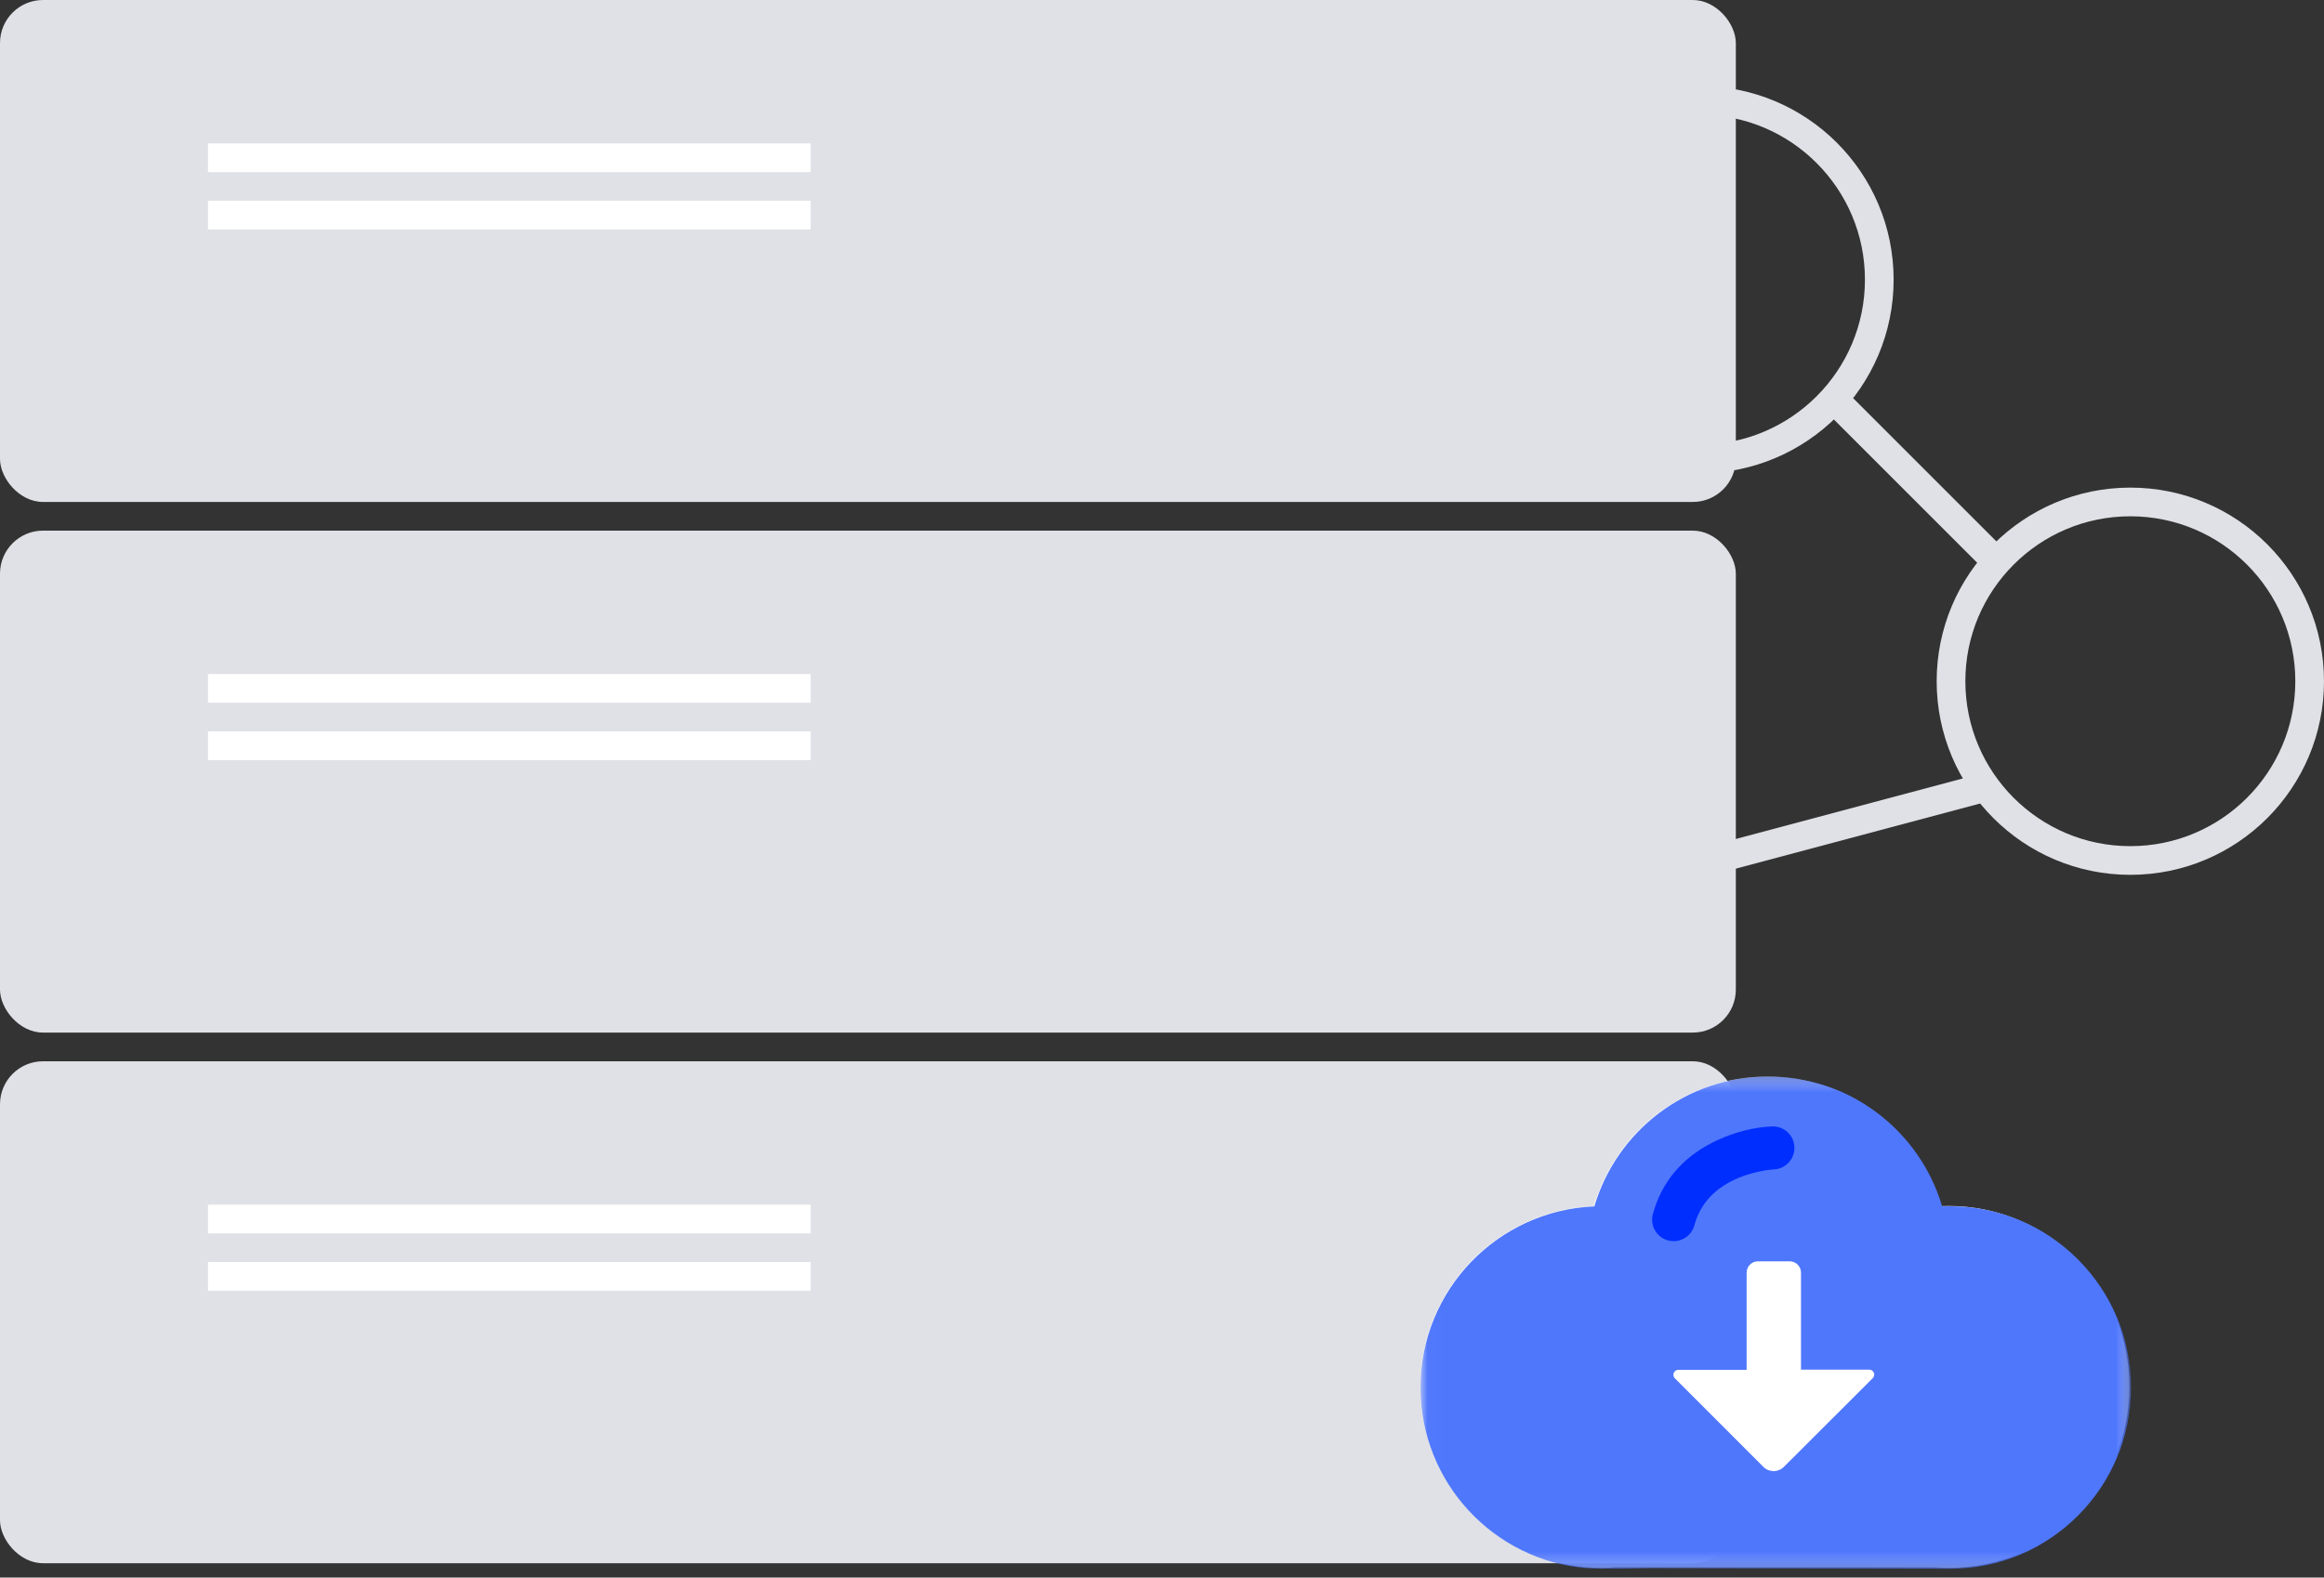 <svg xmlns="http://www.w3.org/2000/svg" xmlns:xlink="http://www.w3.org/1999/xlink" width="162" height="110" viewBox="0 0 162 110">
  <rect x="0" y="0" width="162" height="110" fill="#333333" stroke="none"/>
  <defs>
    <polygon id="start_mining_node-a" points="0 .398 49.436 .398 49.436 34.665 0 34.665"/>
    <polygon id="start_mining_node-c" points=".019 .398 49.545 .398 49.545 34.726 .019 34.726"/>
  </defs>
  <g fill="none" fill-rule="evenodd">
    <rect width="121" height="35" fill="#E0E1E6" rx="3"/>
    <rect width="121" height="35" y="37" fill="#E0E1E6" rx="3"/>
    <path stroke="#FFF" stroke-linecap="square" stroke-width="2" d="M15.5 11L55.512 11M15.5 15L55.512 15M15.5 48L55.512 48M15.5 52L55.512 52"/>
    <rect width="121" height="35" y="74" fill="#E0E1E6" rx="3"/>
    <path stroke="#FFF" stroke-linecap="square" stroke-width="2" d="M15.5 85L55.512 85M15.5 89L55.512 89"/>
    <path stroke="#E0E1E6" stroke-linecap="square" stroke-width="2" d="M138.5 38.5L128.987 28.987M138 55L93 67"/>
    <g transform="translate(99 74)">
      <g transform="translate(0 .666)">
        <mask id="start_mining_node-b" fill="#fff">
          <use xlink:href="#start_mining_node-a"/>
        </mask>
        <path fill="#FFF" d="M28.044,34.62 L35.802,34.62 C36.137,34.647 36.476,34.665 36.816,34.665 C43.786,34.665 49.436,29.015 49.436,22.046 C49.436,15.075 43.786,9.424 36.816,9.424 C36.643,9.424 36.47,9.431 36.298,9.438 C34.756,4.213 29.923,0.398 24.197,0.398 C18.47,0.398 13.639,4.213 12.095,9.438 C5.369,9.714 0,15.251 0,22.046 C0,28.663 5.096,34.087 11.577,34.618 L11.577,34.62 L11.607,34.62 C11.941,34.647 12.279,34.665 12.62,34.665 C12.961,34.665 13.299,34.647 13.633,34.62 L21.451,34.62" mask="url(#start_mining_node-b)"/>
      </g>
      <g transform="translate(0 .666)">
        <mask id="start_mining_node-d" fill="#fff">
          <use xlink:href="#start_mining_node-c"/>
        </mask>
        <path fill="#4F77FC" d="M33.278,34.713 C33.278,34.713 36.56,34.726 36.902,34.726 C43.885,34.726 49.545,29.066 49.545,22.084 C49.545,15.101 43.885,9.441 36.902,9.441 C36.728,9.441 36.556,9.448 36.383,9.454 C34.837,4.219 29.996,0.398 24.26,0.398 C18.524,0.398 13.683,4.219 12.137,9.454 C5.399,9.731 0.019,15.278 0.019,22.084 C0.019,28.714 5.125,34.148 11.618,34.68 L11.618,34.682 L11.647,34.682 C12.726,34.758 15.989,34.682 15.989,34.682" mask="url(#start_mining_node-d)"/>
      </g>
      <path fill="#002EFF" fill-rule="nonzero" d="M24.532,4.543 C23.431,4.583 21.88,4.888 20.299,5.704 C18.309,6.732 16.846,8.359 16.218,10.647 C15.998,11.446 16.468,12.271 17.267,12.491 C18.066,12.71 18.891,12.24 19.111,11.441 C19.5,10.021 20.387,9.035 21.676,8.37 C22.327,8.034 23.038,7.803 23.751,7.663 C24.174,7.58 24.49,7.546 24.641,7.541 C25.469,7.511 26.116,6.815 26.085,5.987 C26.055,5.159 25.36,4.513 24.532,4.543 Z"/>
      <path fill="#FFF" d="M17.995,21.515 L22.752,21.515 L22.752,14.74 C22.752,14.303 23.107,13.949 23.543,13.949 L25.752,13.949 C26.189,13.949 26.543,14.303 26.543,14.74 L26.543,21.503 L31.302,21.503 C31.61,21.503 31.764,21.876 31.546,22.094 L25.347,28.284 C24.953,28.677 24.315,28.676 23.922,28.283 L17.75,22.106 C17.533,21.888 17.687,21.515 17.995,21.515"/>
    </g>
    <circle cx="148.5" cy="47.5" r="12.5" stroke="#E0E1E6" stroke-width="2"/>
    <circle cx="118.5" cy="19.5" r="12.5" stroke="#E0E1E6" stroke-width="2"/>
  </g>
</svg>
